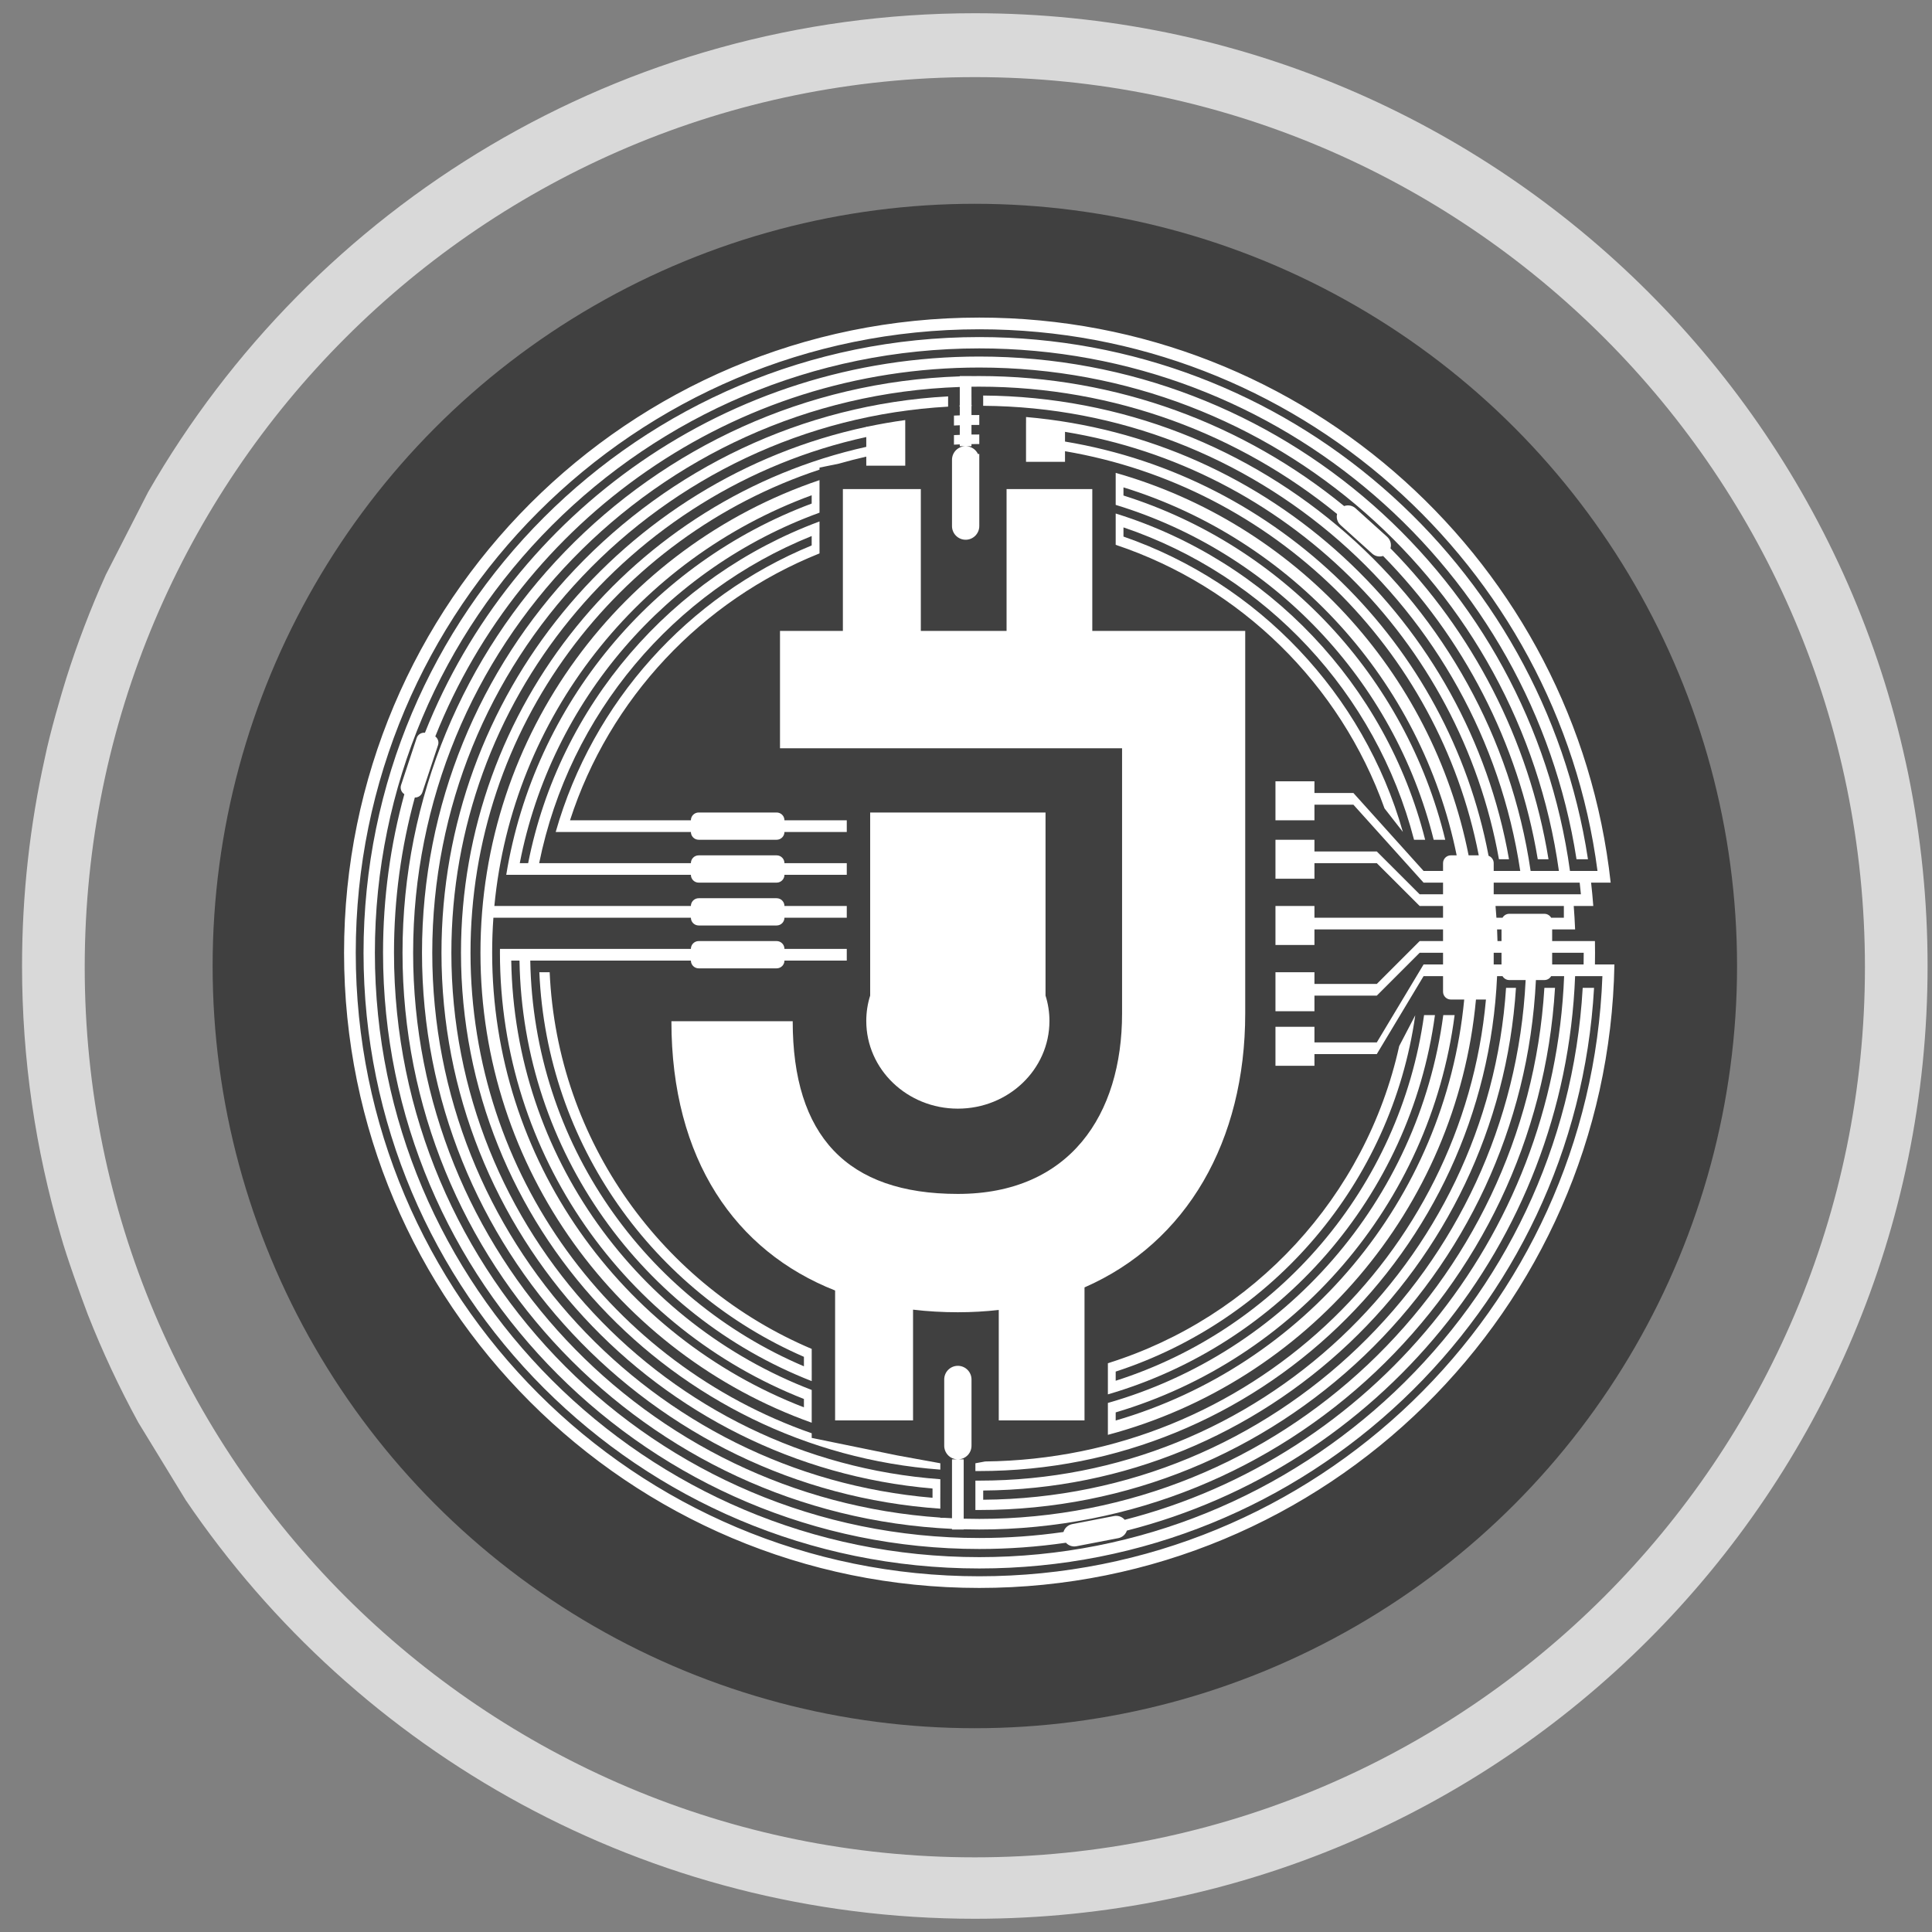 <svg width="73" height="73" viewBox="0 0 73 73" fill="none" xmlns="http://www.w3.org/2000/svg">
<rect x="0" y="0" width="73" height="73" fill="#808080" stroke="none"/>
<path fill-rule="evenodd" clip-rule="evenodd" d="M36.833 72.5C56.716 72.5 72.833 56.382 72.833 36.5C72.833 16.618 56.716 0.5 36.833 0.5C23.468 0.5 11.805 7.783 5.594 18.597L4.002 21.709C3.428 22.982 2.926 24.294 2.5 25.641C2.314 26.238 1.891 27.674 1.693 28.645C1.13 31.174 0.833 33.802 0.833 36.5C0.833 40.032 1.342 43.445 2.29 46.67C2.526 47.52 3.075 49.027 3.32 49.674C3.873 51.078 4.511 52.44 5.228 53.752L7.018 56.681C13.492 66.227 24.43 72.5 36.833 72.5ZM36.833 70.179C55.408 70.179 70.466 55.121 70.466 36.546C70.466 17.972 55.408 2.914 36.833 2.914C18.259 2.914 3.201 17.972 3.201 36.546C3.201 55.121 18.259 70.179 36.833 70.179Z" fill="#D9D9D9"/>
<circle cx="36.834" cy="36.5" r="28.8" fill="black" fill-opacity="0.5"/>
<path d="M60.231 37.325C59.544 49.557 49.407 59.264 37.002 59.264C24.153 59.264 13.736 48.848 13.736 36C13.736 23.152 24.153 12.736 37.002 12.736C48.65 12.736 58.299 21.295 60.001 32.466H59.568C57.869 21.532 48.413 13.164 37.002 13.164C24.389 13.164 14.165 23.388 14.165 36C14.165 48.612 24.389 58.836 37.002 58.836C49.17 58.836 59.116 49.32 59.802 37.325H60.231Z" fill="white"/>
<path d="M52.539 20.719C55.626 23.857 57.77 27.926 58.51 32.466H58.104C57.368 28.039 55.272 24.071 52.26 21.007C52.12 21.051 51.962 21.022 51.846 20.917L50.649 19.837C50.529 19.729 50.486 19.568 50.521 19.421C46.836 16.414 42.13 14.61 37.002 14.61C36.904 14.61 36.805 14.61 36.707 14.612V14.947C36.707 14.947 36.707 14.947 36.707 14.947L36.708 15.313L36.729 15.334C36.722 15.334 36.714 15.334 36.707 15.334V15.683C36.805 15.682 36.904 15.681 37.002 15.681L37.002 16.055C36.904 16.055 36.805 16.056 36.707 16.057V16.419C36.805 16.418 36.904 16.417 37.002 16.417L37.002 16.778C36.904 16.778 36.805 16.778 36.707 16.78V16.86H36.505C36.703 16.867 36.872 16.985 36.952 17.154C36.969 17.153 36.986 17.153 37.002 17.153V17.595C37.002 17.595 37.002 17.595 37.002 17.595L37.002 17.89C37.002 17.89 37.002 17.89 37.002 17.89L37.002 18.314C37.002 18.314 37.002 18.314 37.002 18.314L37.002 18.626C37.002 18.626 37.002 18.626 37.002 18.626L37.002 19.033C37.002 19.033 37.002 19.033 37.002 19.033L37.002 19.362C37.002 19.362 37.002 19.362 37.002 19.362L37.002 19.752C37.002 19.752 37.002 19.752 37.002 19.752L37.002 19.878C37.002 20.163 36.771 20.394 36.487 20.394C36.202 20.394 35.971 20.163 35.971 19.878V17.375C35.971 17.096 36.192 16.869 36.468 16.86H36.265V16.791C36.192 16.794 36.118 16.797 36.045 16.801V16.44C36.118 16.437 36.192 16.433 36.265 16.431V16.068C36.192 16.071 36.118 16.074 36.045 16.078V15.703C36.118 15.7 36.192 15.697 36.265 15.694V15.345C36.257 15.345 36.249 15.346 36.241 15.346L36.265 15.313V14.622C24.792 15.01 15.61 24.433 15.61 36C15.61 47.319 24.402 56.584 35.53 57.341V57.35H35.672C35.772 57.356 35.871 57.361 35.971 57.366V55.141H36.174C35.898 55.132 35.677 54.905 35.677 54.626V52.123C35.677 51.838 35.908 51.607 36.192 51.607C36.477 51.607 36.708 51.838 36.708 52.123V54.626C36.708 54.905 36.487 55.132 36.211 55.141H36.413V55.214C36.413 55.214 36.413 55.214 36.413 55.214L36.413 55.574C36.413 55.574 36.413 55.574 36.413 55.574L36.413 55.937C36.413 55.937 36.413 55.937 36.413 55.937L36.413 56.311C36.413 56.311 36.413 56.311 36.413 56.311L36.413 56.66C36.413 56.66 36.413 56.66 36.413 56.66L36.413 57.047C36.413 57.047 36.413 57.047 36.413 57.047L36.413 57.383C36.609 57.388 36.805 57.391 37.002 57.391C48.372 57.391 57.67 48.522 58.354 37.325H58.756C58.071 48.743 48.593 57.792 37.002 57.792C36.805 57.792 36.609 57.789 36.413 57.784V57.792H35.971V57.768C24.414 57.23 15.209 47.69 15.209 36C15.209 24.212 24.57 14.609 36.265 14.221V14.209H36.707V14.211C36.805 14.209 36.904 14.209 37.002 14.209C42.232 14.209 47.032 16.051 50.788 19.122C50.931 19.07 51.098 19.096 51.219 19.206L52.416 20.286C52.54 20.399 52.583 20.568 52.539 20.719Z" fill="white"/>
<path d="M35.53 55.892V56.267C35.53 56.267 35.53 56.267 35.53 56.267L35.529 56.616C35.529 56.616 35.529 56.616 35.529 56.616L35.53 57.005C24.587 56.249 15.945 47.134 15.945 36C15.945 24.767 24.743 15.588 35.824 14.977V15.365C24.957 15.976 16.333 24.981 16.333 36C16.333 46.819 24.647 55.697 35.235 56.593V56.243C24.84 55.348 16.681 46.627 16.681 36C16.681 26.243 23.559 18.092 32.732 16.13V16.123H32.766C33.24 16.023 33.719 15.939 34.204 15.872L34.205 17.596H32.732V17.253C32.383 17.333 32.038 17.421 31.696 17.519L30.965 17.669V17.745C23.305 20.276 17.778 27.493 17.778 36C17.778 44.398 23.164 51.538 30.67 54.156V54.331L33.91 54.994L35.53 55.289V55.529C25.401 54.776 17.418 46.32 17.418 36C17.418 26.651 23.969 18.832 32.732 16.884V16.513C23.768 18.468 17.055 26.45 17.055 36C17.055 46.52 25.201 55.138 35.53 55.892Z" fill="white"/>
<path d="M30.67 53.757C23.375 51.156 18.154 44.188 18.154 36C18.154 27.703 23.516 20.658 30.965 18.141V18.608C30.964 18.608 30.964 18.608 30.964 18.608V18.921C30.964 18.92 30.964 18.92 30.965 18.92V19.371C25.198 21.465 20.829 26.472 19.639 32.614H19.956C21.135 26.645 25.371 21.776 30.965 19.703V20.138C30.964 20.139 30.964 20.139 30.964 20.139V20.491C30.964 20.491 30.964 20.491 30.965 20.491V20.91C26.508 22.695 23.026 26.396 21.538 30.994H26.105C26.105 30.831 26.237 30.7 26.4 30.7H29.345C29.508 30.7 29.64 30.831 29.64 30.994H31.995V31.436H29.64C29.64 31.598 29.508 31.73 29.345 31.73H26.4C26.237 31.73 26.105 31.598 26.105 31.436H20.997C22.396 26.52 25.999 22.533 30.669 20.609V20.254C25.448 22.355 21.513 26.978 20.372 32.614H26.105C26.105 32.451 26.237 32.319 26.4 32.319H29.345C29.508 32.319 29.64 32.451 29.64 32.614H31.995V33.055H29.64C29.64 33.218 29.508 33.35 29.345 33.35H26.4C26.237 33.35 26.105 33.218 26.105 33.055H19.128C20.187 26.583 24.677 21.264 30.669 19.027V18.713C24.152 21.101 19.362 27.068 18.679 34.233H26.105C26.105 34.071 26.237 33.939 26.4 33.939H29.345C29.508 33.939 29.64 34.071 29.64 34.233H31.995V34.675H29.64C29.64 34.838 29.508 34.969 29.345 34.969H26.4C26.237 34.969 26.105 34.838 26.105 34.675H18.643C18.611 35.113 18.596 35.554 18.596 36C18.596 43.829 23.484 50.517 30.376 53.176V52.86C23.651 50.216 18.89 43.664 18.89 36C18.89 35.951 18.89 35.902 18.891 35.853H26.105C26.105 35.69 26.237 35.558 26.4 35.558H29.345C29.508 35.558 29.64 35.69 29.64 35.853H31.995V36.295H29.64C29.64 36.457 29.508 36.589 29.345 36.589H26.4C26.237 36.589 26.105 36.457 26.105 36.295H20.036C20.153 43.188 24.382 49.08 30.376 51.625V51.267C24.696 48.798 20.662 43.254 20.379 36.736H20.769C21.055 43.147 25.055 48.591 30.67 50.968L30.671 51.903L30.67 52.185C24.291 49.688 19.749 43.529 19.629 36.295H19.317C19.438 43.704 24.116 50.006 30.67 52.519V53.757Z" fill="white"/>
<path d="M41.861 51.509C47.365 49.787 51.609 45.217 52.868 39.526L53.475 38.362C52.574 44.702 48.099 49.891 42.156 51.825V52.171C48.284 50.219 52.902 44.881 53.808 38.356H54.219C53.29 45.211 48.362 50.796 41.861 52.686V51.509Z" fill="white"/>
<path d="M53.429 31.73H53.849C52.367 25.863 47.899 21.184 42.156 19.403L42.156 20.393L42.156 20.586C46.883 22.166 50.643 25.859 52.313 30.544L53.007 31.434C51.52 26.213 47.548 22.04 42.45 20.274V19.927C47.826 21.748 51.992 26.189 53.429 31.73Z" fill="white"/>
<path d="M34.793 18.479H31.848V23.839H29.472V28.274H42.397V38.297C42.397 42.119 40.422 45.112 36.192 45.112C31.997 45.112 29.952 42.912 29.952 38.586H25.369C25.369 43.809 27.785 47.276 31.554 48.761V53.669H34.499V49.485C35.047 49.55 35.612 49.583 36.192 49.583C36.724 49.583 37.24 49.553 37.738 49.496V53.669H40.978V48.644C44.852 46.949 47.05 43.102 47.05 38.297V23.839H41.272V18.479H38.033V23.839H34.793V18.479Z" fill="white"/>
<path d="M39.505 30.7H32.879V37.618C32.783 37.921 32.732 38.243 32.732 38.577C32.732 40.407 34.281 41.89 36.192 41.89C38.103 41.89 39.653 40.407 39.653 38.577C39.653 38.243 39.601 37.921 39.505 37.618V30.7Z" fill="white"/>
<path fill-rule="evenodd" clip-rule="evenodd" d="M37.002 60C50.111 60 60.765 49.493 61 36.442H60.264C60.267 36.295 60.268 36.148 60.268 36C60.268 35.853 60.267 35.705 60.264 35.558H58.648V35.117H59.515C59.503 34.821 59.486 34.526 59.463 34.233H60.202C60.18 33.937 60.152 33.643 60.119 33.35H60.859C59.54 21.342 49.362 12 37.002 12C23.746 12 13 22.745 13 36C13 49.255 23.746 60 37.002 60ZM59.836 36.442C59.838 36.295 59.84 36.148 59.84 36H58.648V36.442H59.836ZM40.276 58.292C39.207 58.447 38.114 58.528 37.002 58.528C24.559 58.528 14.473 48.442 14.473 36C14.473 33.925 14.753 31.916 15.278 30.008C15.165 29.938 15.111 29.797 15.154 29.665L15.743 27.887C15.788 27.752 15.921 27.671 16.056 27.687C19.364 19.36 27.496 13.472 37.002 13.472C48.396 13.472 57.814 21.929 59.321 32.908H60.361C58.847 21.358 48.966 12.442 37.002 12.442C23.99 12.442 13.442 22.989 13.442 36C13.442 49.011 23.99 59.559 37.002 59.559C49.718 59.559 60.082 49.485 60.546 36.884H59.515C59.124 47.009 52.05 55.421 42.578 57.833C42.532 57.975 42.411 58.088 42.254 58.119L40.671 58.424C40.52 58.453 40.372 58.398 40.276 58.292ZM40.183 57.886C39.144 58.036 38.082 58.113 37.002 58.113C24.788 58.113 14.887 48.213 14.887 36C14.887 33.969 15.161 32.002 15.674 30.134C15.8 30.138 15.92 30.059 15.961 29.932L16.551 28.154C16.591 28.031 16.546 27.9 16.447 27.826C19.698 19.659 27.676 13.887 37.002 13.887C48.166 13.887 57.398 22.159 58.903 32.908H57.834C56.345 22.793 47.662 15.017 37.149 14.945V15.333C47.448 15.405 55.956 23.007 57.442 32.908H56.439V32.614C56.439 32.486 56.358 32.377 56.245 32.336C54.727 24.318 48.32 18.028 40.241 16.684V16.317C48.564 17.675 55.156 24.185 56.637 32.466H57.017C55.444 23.496 47.986 16.551 38.769 15.757V15.976H38.768V17.449H40.241V17.049C48.115 18.385 54.359 24.508 55.874 32.319H55.491C54.113 25.361 48.905 19.781 42.156 17.867L42.156 18.773L42.156 19.077C48.071 20.875 52.673 25.69 54.171 31.73H54.608C53.115 25.556 48.459 20.616 42.45 18.723V18.415C48.812 20.383 53.698 25.708 55.04 32.319H54.82C54.657 32.319 54.525 32.451 54.525 32.614V32.908H53.789L51.138 29.963H49.666V29.522H48.193V30.994H49.666V30.405H51.138L53.789 33.35H54.525V33.791H53.642L52.022 32.172H49.666V31.73H48.193V33.203H49.666V32.614H52.022L53.642 34.233H54.525V34.675H49.666V34.233H48.193V35.706H49.666V35.117H54.525V35.558H53.642L52.022 37.178H49.666V36.736H48.193V38.209H49.666V37.62H52.022L53.642 36H54.525V36.442H53.789L52.022 39.387H49.666V38.798H48.193V40.27H49.666V39.828H52.022L53.789 36.884H54.525V37.472C54.525 37.635 54.657 37.767 54.82 37.767H55.325C54.602 45.358 49.268 51.604 42.156 53.674V53.367C48.92 51.363 54.032 45.516 54.962 38.356H54.534C53.599 45.384 48.535 51.108 41.861 53.01L41.861 53.964L41.861 54.215C49.366 52.218 55.03 45.707 55.769 37.767H56.146C55.261 47.483 47.145 55.109 37.224 55.221L36.855 55.289V55.583L36.95 55.583L37.002 55.583C47.522 55.583 56.105 47.289 56.567 36.884H56.773C56.824 36.972 56.919 37.031 57.028 37.031H57.646C57.112 47.918 48.152 56.591 37.15 56.667V56.319C47.86 56.243 56.601 47.881 57.28 37.325H56.906C56.224 47.723 47.573 55.945 37.002 55.945C36.953 55.945 36.904 55.945 36.855 55.945V56.319C36.855 56.319 36.855 56.319 36.855 56.319V57.055C36.904 57.055 36.953 57.055 37.002 57.055C48.286 57.055 57.497 48.181 58.034 37.031H58.354C58.463 37.031 58.558 36.972 58.609 36.884H59.1C58.71 46.808 51.779 55.052 42.497 57.425C42.401 57.312 42.249 57.253 42.093 57.283L40.51 57.589C40.349 57.62 40.226 57.739 40.183 57.886ZM56.734 36.442V36H56.439V36.442H56.734ZM56.734 35.558H56.582C56.578 35.411 56.574 35.264 56.567 35.117H56.734V35.558ZM56.773 34.675H56.542C56.533 34.527 56.521 34.38 56.508 34.233H59.09V34.675H58.609C58.558 34.587 58.463 34.528 58.354 34.528H57.028C56.919 34.528 56.824 34.587 56.773 34.675ZM59.734 33.791C59.72 33.644 59.705 33.497 59.688 33.35H56.439V33.791H59.734Z" fill="white"/>
</svg>
